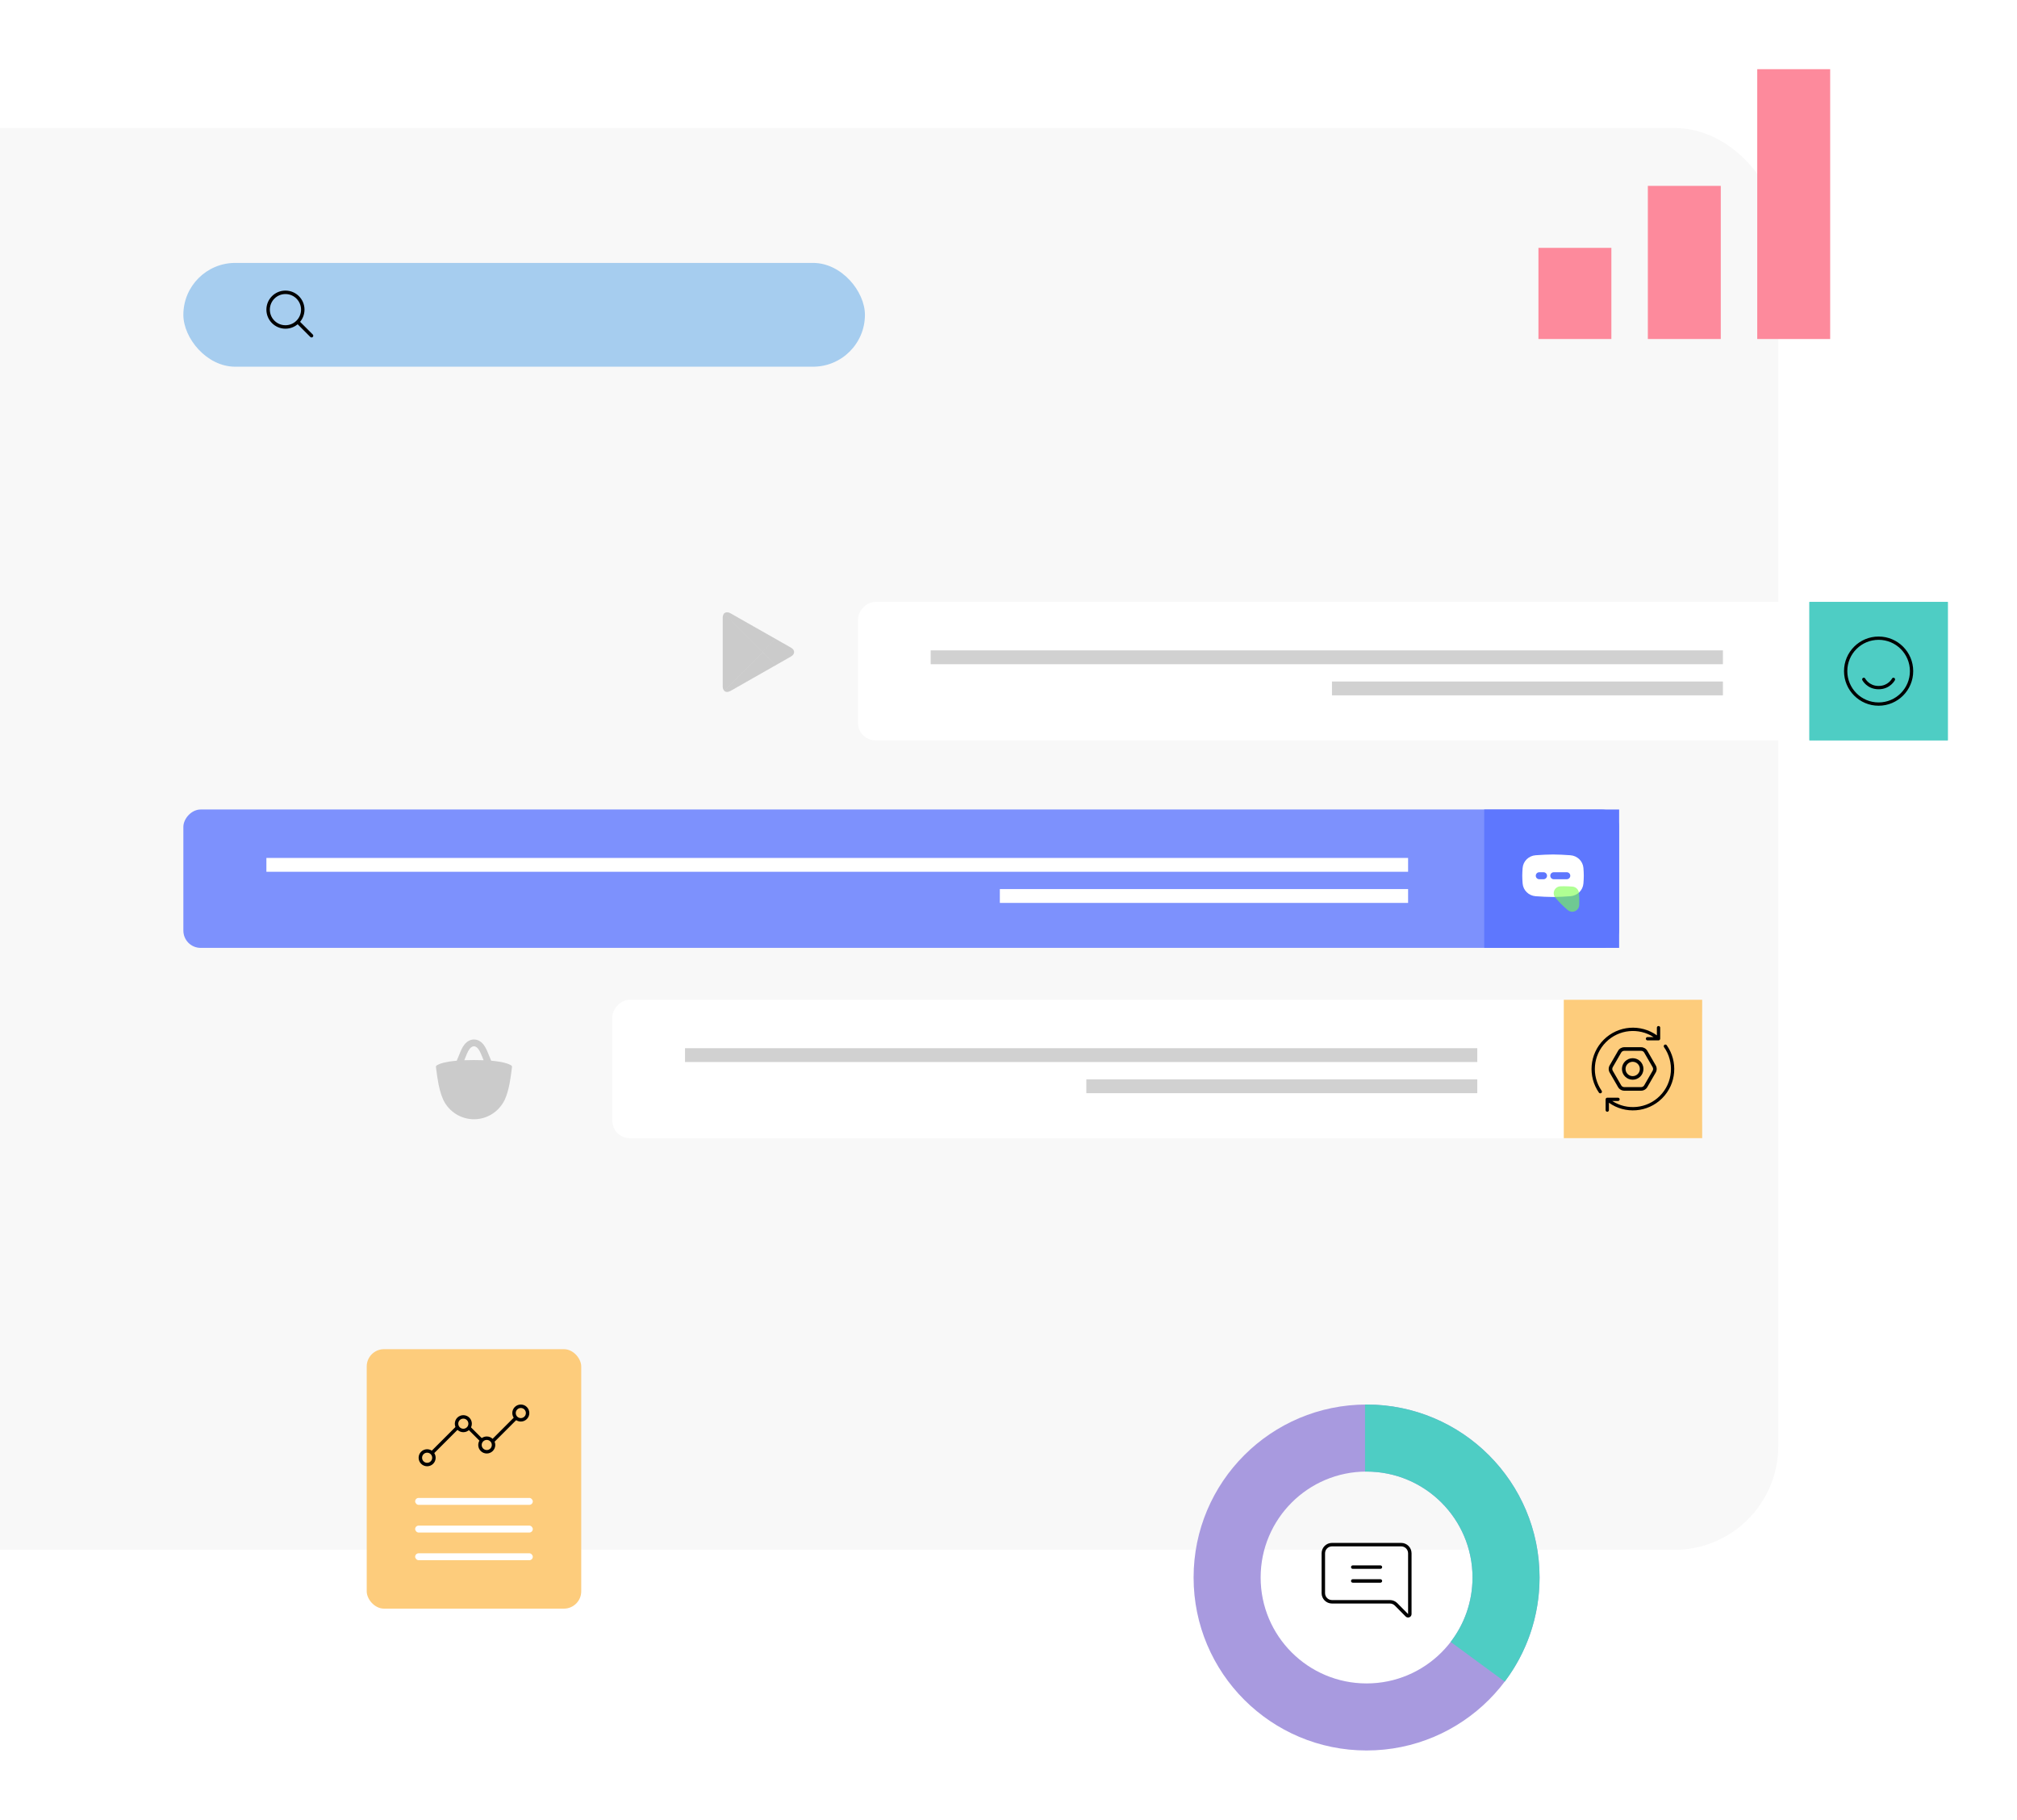 <svg width="583" height="526" viewBox="0 0 583 526" fill="none" xmlns="http://www.w3.org/2000/svg">
<rect x="-53" y="37" width="567" height="411" rx="30" fill="#F8F8F8"/>
<g filter="url(#filter0_d_11236_48672)">
<rect width="415" height="40" rx="5" transform="matrix(-1 0 0 1 468 229)" fill="#5E77FE" fill-opacity="0.8"/>
<rect width="330" height="4" transform="matrix(-1 0 0 1 407 243)" fill="white"/>
<rect width="118" height="4" transform="matrix(-1 0 0 1 407 252)" fill="white"/>
<rect width="39" height="40" transform="matrix(-1 0 0 1 468 229)" fill="#5E77FE"/>
<path fill-rule="evenodd" clip-rule="evenodd" d="M443.88 242.221C441.878 242.364 440.263 243.908 440.105 245.909C440.044 246.68 440 247.469 440 248.145C440 248.82 440.044 249.609 440.105 250.38C440.263 252.381 441.878 253.925 443.88 254.068C445.489 254.183 447.383 254.289 448.892 254.289C450.401 254.289 452.294 254.183 453.903 254.068C455.905 253.925 457.52 252.381 457.678 250.38C457.739 249.609 457.783 248.82 457.783 248.145C457.783 247.469 457.739 246.68 457.678 245.909C457.52 243.908 455.905 242.364 453.903 242.221C452.294 242.106 450.401 242 448.892 242C447.383 242 445.489 242.106 443.88 242.221ZM444.916 247.133C444.357 247.133 443.904 247.586 443.904 248.145C443.904 248.704 444.357 249.157 444.916 249.157H446.145C446.704 249.157 447.157 248.704 447.157 248.145C447.157 247.586 446.704 247.133 446.145 247.133H444.916ZM449.109 247.133C448.55 247.133 448.097 247.586 448.097 248.145C448.097 248.704 448.55 249.157 449.109 249.157H452.868C453.427 249.157 453.88 248.704 453.88 248.145C453.88 247.586 453.427 247.133 452.868 247.133H449.109Z" fill="white"/>
<path opacity="0.6" d="M456.482 255.509C456.482 255.828 456.474 256.195 456.461 256.582C456.404 258.303 454.434 259.178 453.128 258.056C452.474 257.494 451.821 256.907 451.289 256.374C450.753 255.839 450.163 255.182 449.598 254.524C448.478 253.22 449.348 251.253 451.066 251.198C451.411 251.187 451.739 251.181 452.031 251.181C452.814 251.181 453.717 251.228 454.485 251.281C455.506 251.352 456.315 252.155 456.387 253.177C456.438 253.903 456.482 254.751 456.482 255.509Z" fill="#7AFF4B"/>
</g>
<rect width="315" height="40" rx="5" transform="matrix(-1 0 0 1 492 289)" fill="white"/>
<rect width="229" height="4" transform="matrix(-1 0 0 1 427 303)" fill="#D1D1D1"/>
<rect width="113" height="4" transform="matrix(-1 0 0 1 427 312)" fill="#D1D1D1"/>
<rect width="40" height="40" transform="matrix(-1 0 0 1 492 289)" fill="#FDCC7C"/>
<path fill-rule="evenodd" clip-rule="evenodd" d="M479.39 296.588C479.654 296.588 479.868 296.802 479.868 297.066L479.868 300.258C479.868 300.384 479.818 300.506 479.728 300.596C479.639 300.685 479.517 300.736 479.39 300.736L476.199 300.736C475.935 300.736 475.721 300.522 475.721 300.258C475.721 299.993 475.935 299.779 476.199 299.779L477.946 299.779C473.685 297.022 467.935 297.511 464.202 301.244C460.378 305.068 459.958 311.009 462.945 315.297C463.096 315.513 463.042 315.811 462.825 315.962C462.609 316.113 462.311 316.06 462.16 315.843C458.914 311.182 459.368 304.725 463.526 300.568C467.716 296.378 474.243 295.948 478.912 299.28L478.912 297.066C478.912 296.802 479.126 296.588 479.39 296.588ZM481.093 302.028C481.309 301.876 481.607 301.928 481.759 302.143C485.048 306.809 484.606 313.3 480.432 317.474C476.242 321.664 469.716 322.094 465.046 318.762V320.892C465.046 321.156 464.832 321.37 464.568 321.37C464.304 321.37 464.09 321.156 464.09 320.892L464.09 317.785C464.09 317.521 464.304 317.306 464.568 317.306L467.676 317.306C467.94 317.306 468.154 317.521 468.154 317.785C468.154 318.049 467.94 318.263 467.676 318.263L466.012 318.263C470.273 321.02 476.023 320.531 479.756 316.798C483.595 312.959 484.003 306.986 480.978 302.694C480.826 302.479 480.877 302.18 481.093 302.028Z" fill="black"/>
<path fill-rule="evenodd" clip-rule="evenodd" d="M466.159 308.48C465.974 308.801 465.974 309.196 466.159 309.517L468.59 313.727C468.775 314.048 469.118 314.246 469.488 314.246H474.35C474.72 314.246 475.062 314.048 475.248 313.727L477.679 309.517C477.864 309.196 477.864 308.801 477.679 308.48L475.248 304.27C475.062 303.949 474.72 303.751 474.35 303.751H469.488C469.118 303.751 468.775 303.949 468.59 304.27L466.159 308.48ZM475.028 308.998C475.028 310.716 473.636 312.108 471.919 312.108C470.202 312.108 468.809 310.716 468.809 308.998C468.809 307.281 470.202 305.889 471.919 305.889C473.636 305.889 475.028 307.281 475.028 308.998ZM465.262 310.035C464.891 309.394 464.891 308.603 465.262 307.962L467.693 303.751C468.063 303.11 468.747 302.715 469.488 302.715H474.35C475.09 302.715 475.775 303.11 476.145 303.751L478.576 307.962C478.946 308.603 478.946 309.394 478.576 310.035L476.145 314.246C475.775 314.887 475.09 315.282 474.35 315.282H469.488C468.747 315.282 468.063 314.887 467.693 314.246L465.262 310.035ZM473.992 308.998C473.992 310.143 473.064 311.072 471.919 311.072C470.774 311.072 469.846 310.143 469.846 308.998C469.846 307.854 470.774 306.925 471.919 306.925C473.064 306.925 473.992 307.854 473.992 308.998Z" fill="black"/>
<g filter="url(#filter1_d_11236_48672)">
<rect width="281" height="40" rx="5" transform="matrix(-1 0 0 1 529 169)" fill="white"/>
<rect width="229" height="4" transform="matrix(-1 0 0 1 498 183)" fill="#D1D1D1"/>
<rect width="113" height="4" transform="matrix(-1 0 0 1 498 192)" fill="#D1D1D1"/>
<rect width="40" height="40" transform="matrix(-1 0 0 1 563 169)" fill="#4ECDC4"/>
<rect width="40" height="40" transform="matrix(-1 0 0 1 563 169)" fill="#4ECDC4"/>
<path d="M553 189C553 194.523 548.523 199 543 199C537.477 199 533 194.523 533 189C533 183.477 537.477 179 543 179C548.523 179 553 183.477 553 189Z" fill="#4ECDC4"/>
<path fill-rule="evenodd" clip-rule="evenodd" d="M543 198.048C547.997 198.048 552.048 193.997 552.048 189C552.048 184.003 547.997 179.952 543 179.952C538.003 179.952 533.952 184.003 533.952 189C533.952 193.997 538.003 198.048 543 198.048ZM543 199C548.523 199 553 194.523 553 189C553 183.477 548.523 179 543 179C537.477 179 533 183.477 533 189C533 194.523 537.477 199 543 199Z" fill="black"/>
<path fill-rule="evenodd" clip-rule="evenodd" d="M538.5 190.956C538.734 190.837 539.021 190.931 539.14 191.166L538.715 191.381C539.14 191.166 539.14 191.166 539.14 191.166L539.139 191.164C539.139 191.165 539.139 191.165 539.14 191.166L539.146 191.178C539.153 191.191 539.165 191.211 539.181 191.239C539.214 191.293 539.265 191.375 539.337 191.474C539.481 191.674 539.703 191.942 540.014 192.211C540.63 192.746 541.594 193.285 543 193.285C544.407 193.285 545.371 192.746 545.987 192.211C546.297 191.942 546.52 191.674 546.664 191.474C546.735 191.375 546.787 191.293 546.82 191.239C546.836 191.211 546.847 191.191 546.854 191.178L546.861 191.166C546.862 191.165 546.862 191.164 546.862 191.164L546.861 191.166C546.98 190.931 547.266 190.837 547.501 190.956C547.736 191.074 547.83 191.361 547.711 191.595L547.286 191.381C547.711 191.595 547.711 191.595 547.711 191.595L547.71 191.596L547.71 191.598L547.708 191.601L547.704 191.609C547.7 191.616 547.695 191.625 547.689 191.636C547.677 191.659 547.66 191.689 547.637 191.727C547.592 191.803 547.525 191.907 547.436 192.031C547.258 192.278 546.987 192.605 546.611 192.931C545.855 193.587 544.676 194.238 543 194.238C541.325 194.238 540.146 193.587 539.39 192.931C539.014 192.605 538.743 192.278 538.565 192.031C538.475 191.907 538.409 191.803 538.364 191.727C538.341 191.689 538.324 191.659 538.311 191.636C538.305 191.625 538.3 191.616 538.297 191.609L538.292 191.601L538.291 191.598L538.29 191.596C538.29 191.596 538.29 191.595 538.715 191.381L538.29 191.595C538.171 191.361 538.265 191.074 538.5 190.956Z" fill="black"/>
</g>
<rect x="53" y="76" width="197" height="30" rx="15" fill="#55A2E7" fill-opacity="0.5"/>
<circle cx="82.507" cy="89.507" r="5.007" stroke="black"/>
<path d="M86.376 93.376L90.048 97.047" stroke="black" stroke-linecap="round"/>
<g filter="url(#filter2_d_11236_48672)">
<path fill-rule="evenodd" clip-rule="evenodd" d="M405 442H385C383.895 442 383 442.895 383 444V455.524C383 456.628 383.895 457.524 385 457.524H401.748C402.55 457.524 403.318 457.844 403.881 458.414L407 461.567V444C407 442.895 406.105 442 405 442ZM385 441H405C406.657 441 408 442.343 408 444V461.567C408 462.461 406.917 462.906 406.289 462.27L403.17 459.117C402.795 458.738 402.283 458.524 401.748 458.524H385C383.343 458.524 382 457.181 382 455.524V444C382 442.343 383.343 441 385 441Z" fill="black"/>
<path fill-rule="evenodd" clip-rule="evenodd" d="M390.5 452C390.5 451.724 390.724 451.5 391 451.5H399C399.276 451.5 399.5 451.724 399.5 452C399.5 452.276 399.276 452.5 399 452.5H391C390.724 452.5 390.5 452.276 390.5 452Z" fill="black"/>
<path fill-rule="evenodd" clip-rule="evenodd" d="M390.5 448C390.5 447.724 390.724 447.5 391 447.5H399C399.276 447.5 399.5 447.724 399.5 448C399.5 448.276 399.276 448.5 399 448.5H391C390.724 448.5 390.5 448.276 390.5 448Z" fill="black"/>
<path fill-rule="evenodd" clip-rule="evenodd" d="M395 501C422.614 501 445 478.614 445 451C445 423.386 422.614 401 395 401C367.386 401 345 423.386 345 451C345 478.614 367.386 501 395 501ZM395 481.621C411.911 481.621 425.62 467.912 425.62 451.001C425.62 434.09 411.911 420.38 395 420.38C378.089 420.38 364.38 434.09 364.38 451.001C364.38 467.912 378.089 481.621 395 481.621Z" fill="#A89ADF"/>
<path fill-rule="evenodd" clip-rule="evenodd" d="M434.927 481.102C441.25 472.728 445 462.302 445 451C445 423.386 422.614 401 395 401C394.852 401 394.705 401.001 394.558 401.002V420.384C394.705 420.381 394.852 420.38 395 420.38C411.911 420.38 425.62 434.09 425.62 451.001C425.62 458.008 423.266 464.465 419.306 469.626L434.927 481.102Z" fill="#4ECDC4"/>
</g>
<g filter="url(#filter3_d_11236_48672)">
<rect x="507.919" y="15" width="21.081" height="78" fill="#FD8A9C"/>
<rect x="476.298" y="48.73" width="21.081" height="44.27" fill="#FD8A9C"/>
<rect x="444.676" y="66.648" width="21.081" height="26.351" fill="#FD8A9C"/>
</g>
<path d="M147.826 308.023C147.488 307.779 146.832 307.446 145.573 307.145C145.196 307.056 144.764 306.969 144.272 306.892C143.652 306.791 142.932 306.701 142.101 306.626L141.984 306.616C141.816 306.214 141.641 305.804 141.456 305.372C141.358 305.141 141.264 304.908 141.165 304.661C141.154 304.632 141.141 304.601 141.129 304.572C140.766 303.664 140.375 302.732 139.717 301.904C138.981 300.986 138.014 300.48 136.996 300.48C135.977 300.48 135.011 300.987 134.274 301.904C133.611 302.731 133.227 303.663 132.864 304.569L132.826 304.661C132.729 304.908 132.634 305.141 132.535 305.372C132.35 305.804 132.177 306.214 132.008 306.616L131.892 306.626C131.058 306.701 130.339 306.791 129.717 306.893C129.225 306.972 128.795 307.059 128.42 307.147C127.164 307.447 126.503 307.78 126.167 308.024C126.107 308.068 126.061 308.127 126.032 308.195C126.004 308.263 125.994 308.338 126.004 308.412L126.113 309.231C126.279 310.457 126.456 311.897 126.747 313.381C126.962 314.523 127.263 315.648 127.648 316.744C127.802 317.176 127.974 317.6 128.166 318.011C128.988 319.682 130.26 321.086 131.835 322.063C133.411 323.04 135.227 323.551 137.076 323.536C138.926 323.522 140.735 322.984 142.295 321.982C143.856 320.981 145.106 319.557 145.902 317.874C146.05 317.545 146.187 317.208 146.313 316.861C147.209 314.429 147.555 311.746 147.84 309.615L147.998 308.4C148.005 308.328 147.993 308.254 147.963 308.188C147.933 308.121 147.886 308.064 147.826 308.023L147.826 308.023ZM136.988 306.425C135.966 306.425 135.035 306.444 134.19 306.478C134.235 306.37 134.282 306.263 134.329 306.151C134.436 305.898 134.539 305.645 134.638 305.391C134.845 304.84 135.087 304.302 135.363 303.782C135.488 303.556 135.632 303.341 135.792 303.139C135.998 302.885 136.429 302.448 136.988 302.448C137.547 302.448 137.978 302.88 138.185 303.139C138.345 303.341 138.489 303.556 138.614 303.782C138.89 304.302 139.132 304.84 139.339 305.391C139.438 305.645 139.54 305.898 139.648 306.151C139.696 306.263 139.741 306.37 139.787 306.478C138.942 306.444 138.011 306.425 136.988 306.425H136.988Z" fill="#CBCBCB"/>
<path fill-rule="evenodd" clip-rule="evenodd" d="M209.305 177.352C209.046 177.63 208.897 178.058 208.897 178.613V198.381C208.897 198.937 209.046 199.365 209.314 199.633L209.384 199.692L220.461 188.616V188.367L209.375 177.293L209.305 177.352Z" fill="#CBCBCB"/>
<path fill-rule="evenodd" clip-rule="evenodd" d="M224.145 192.323L220.451 188.627V188.369L224.146 184.673L224.226 184.722L228.597 187.206C229.849 187.912 229.849 189.074 228.597 189.789L224.226 192.273C224.225 192.273 224.145 192.323 224.145 192.323Z" fill="#CBCBCB"/>
<path fill-rule="evenodd" clip-rule="evenodd" d="M224.225 192.274L220.451 188.498L209.305 199.644C209.712 200.082 210.397 200.131 211.163 199.704L224.225 192.274Z" fill="#CBCBCB"/>
<path fill-rule="evenodd" clip-rule="evenodd" d="M224.225 184.724L211.163 177.304C210.398 176.866 209.712 176.926 209.305 177.363L220.45 188.498L224.225 184.724Z" fill="#CBCBCB"/>
<path opacity="0.2" fill-rule="evenodd" clip-rule="evenodd" d="M224.146 192.192L211.173 199.563C210.448 199.98 209.801 199.951 209.385 199.573L209.314 199.643L209.385 199.702C209.801 200.079 210.448 200.109 211.173 199.693L224.235 192.272L224.146 192.192Z" fill="#CBCBCB"/>
<path opacity="0.12" fill-rule="evenodd" clip-rule="evenodd" d="M228.597 189.66L224.136 192.194L224.216 192.274L228.587 189.79C229.213 189.432 229.521 188.966 229.521 188.498C229.481 188.926 229.163 189.333 228.597 189.66Z" fill="#CBCBCB"/>
<path opacity="0.25" fill-rule="evenodd" clip-rule="evenodd" d="M211.163 177.432L228.596 187.337C229.163 187.655 229.481 188.071 229.53 188.499C229.53 188.033 229.222 187.565 228.596 187.208L211.163 177.303C209.911 176.588 208.897 177.184 208.897 178.614V178.743C208.897 177.313 209.911 176.727 211.163 177.432Z" fill="#CBCBCB"/>
<g filter="url(#filter4_d_11236_48672)">
<rect x="106" y="385" width="62" height="75" rx="5" fill="#FDCC7C"/>
<path d="M123.462 416.385L133.84 406.01L140.915 413.084L150.231 403.77" stroke="black" stroke-linecap="round"/>
<circle cx="123.462" cy="416.385" r="1.962" fill="#FDCC7C" stroke="black"/>
<circle cx="133.923" cy="406.539" r="1.962" fill="#FDCC7C" stroke="black"/>
<circle cx="140.693" cy="412.692" r="1.962" fill="#FDCC7C" stroke="black"/>
<circle cx="150.538" cy="403.462" r="1.962" fill="#FDCC7C" stroke="black"/>
<rect x="120" y="436" width="34" height="2" rx="1" fill="white"/>
<rect x="120" y="428" width="34" height="2" rx="1" fill="white"/>
<rect x="120" y="444" width="34" height="2" rx="1" fill="white"/>
</g>
<defs>
<filter id="filter0_d_11236_48672" x="33" y="214" width="455" height="80" filterUnits="userSpaceOnUse" color-interpolation-filters="sRGB">
<feFlood flood-opacity="0" result="BackgroundImageFix"/>
<feColorMatrix in="SourceAlpha" type="matrix" values="0 0 0 0 0 0 0 0 0 0 0 0 0 0 0 0 0 0 127 0" result="hardAlpha"/>
<feOffset dy="5"/>
<feGaussianBlur stdDeviation="10"/>
<feComposite in2="hardAlpha" operator="out"/>
<feColorMatrix type="matrix" values="0 0 0 0 0 0 0 0 0 0 0 0 0 0 0 0 0 0 0.1 0"/>
<feBlend mode="normal" in2="BackgroundImageFix" result="effect1_dropShadow_11236_48672"/>
<feBlend mode="normal" in="SourceGraphic" in2="effect1_dropShadow_11236_48672" result="shape"/>
</filter>
<filter id="filter1_d_11236_48672" x="228" y="154" width="355" height="80" filterUnits="userSpaceOnUse" color-interpolation-filters="sRGB">
<feFlood flood-opacity="0" result="BackgroundImageFix"/>
<feColorMatrix in="SourceAlpha" type="matrix" values="0 0 0 0 0 0 0 0 0 0 0 0 0 0 0 0 0 0 127 0" result="hardAlpha"/>
<feOffset dy="5"/>
<feGaussianBlur stdDeviation="10"/>
<feComposite in2="hardAlpha" operator="out"/>
<feColorMatrix type="matrix" values="0 0 0 0 0 0 0 0 0 0 0 0 0 0 0 0 0 0 0.1 0"/>
<feBlend mode="normal" in2="BackgroundImageFix" result="effect1_dropShadow_11236_48672"/>
<feBlend mode="normal" in="SourceGraphic" in2="effect1_dropShadow_11236_48672" result="shape"/>
</filter>
<filter id="filter2_d_11236_48672" x="325" y="386" width="140" height="140" filterUnits="userSpaceOnUse" color-interpolation-filters="sRGB">
<feFlood flood-opacity="0" result="BackgroundImageFix"/>
<feColorMatrix in="SourceAlpha" type="matrix" values="0 0 0 0 0 0 0 0 0 0 0 0 0 0 0 0 0 0 127 0" result="hardAlpha"/>
<feOffset dy="5"/>
<feGaussianBlur stdDeviation="10"/>
<feComposite in2="hardAlpha" operator="out"/>
<feColorMatrix type="matrix" values="0 0 0 0 0 0 0 0 0 0 0 0 0 0 0 0 0 0 0.1 0"/>
<feBlend mode="normal" in2="BackgroundImageFix" result="effect1_dropShadow_11236_48672"/>
<feBlend mode="normal" in="SourceGraphic" in2="effect1_dropShadow_11236_48672" result="shape"/>
</filter>
<filter id="filter3_d_11236_48672" x="424.676" y="0" width="124.324" height="118.001" filterUnits="userSpaceOnUse" color-interpolation-filters="sRGB">
<feFlood flood-opacity="0" result="BackgroundImageFix"/>
<feColorMatrix in="SourceAlpha" type="matrix" values="0 0 0 0 0 0 0 0 0 0 0 0 0 0 0 0 0 0 127 0" result="hardAlpha"/>
<feOffset dy="5"/>
<feGaussianBlur stdDeviation="10"/>
<feComposite in2="hardAlpha" operator="out"/>
<feColorMatrix type="matrix" values="0 0 0 0 0 0 0 0 0 0 0 0 0 0 0 0 0 0 0.1 0"/>
<feBlend mode="normal" in2="BackgroundImageFix" result="effect1_dropShadow_11236_48672"/>
<feBlend mode="normal" in="SourceGraphic" in2="effect1_dropShadow_11236_48672" result="shape"/>
</filter>
<filter id="filter4_d_11236_48672" x="86" y="370" width="102" height="115" filterUnits="userSpaceOnUse" color-interpolation-filters="sRGB">
<feFlood flood-opacity="0" result="BackgroundImageFix"/>
<feColorMatrix in="SourceAlpha" type="matrix" values="0 0 0 0 0 0 0 0 0 0 0 0 0 0 0 0 0 0 127 0" result="hardAlpha"/>
<feOffset dy="5"/>
<feGaussianBlur stdDeviation="10"/>
<feComposite in2="hardAlpha" operator="out"/>
<feColorMatrix type="matrix" values="0 0 0 0 0 0 0 0 0 0 0 0 0 0 0 0 0 0 0.1 0"/>
<feBlend mode="normal" in2="BackgroundImageFix" result="effect1_dropShadow_11236_48672"/>
<feBlend mode="normal" in="SourceGraphic" in2="effect1_dropShadow_11236_48672" result="shape"/>
</filter>
</defs>
</svg>
